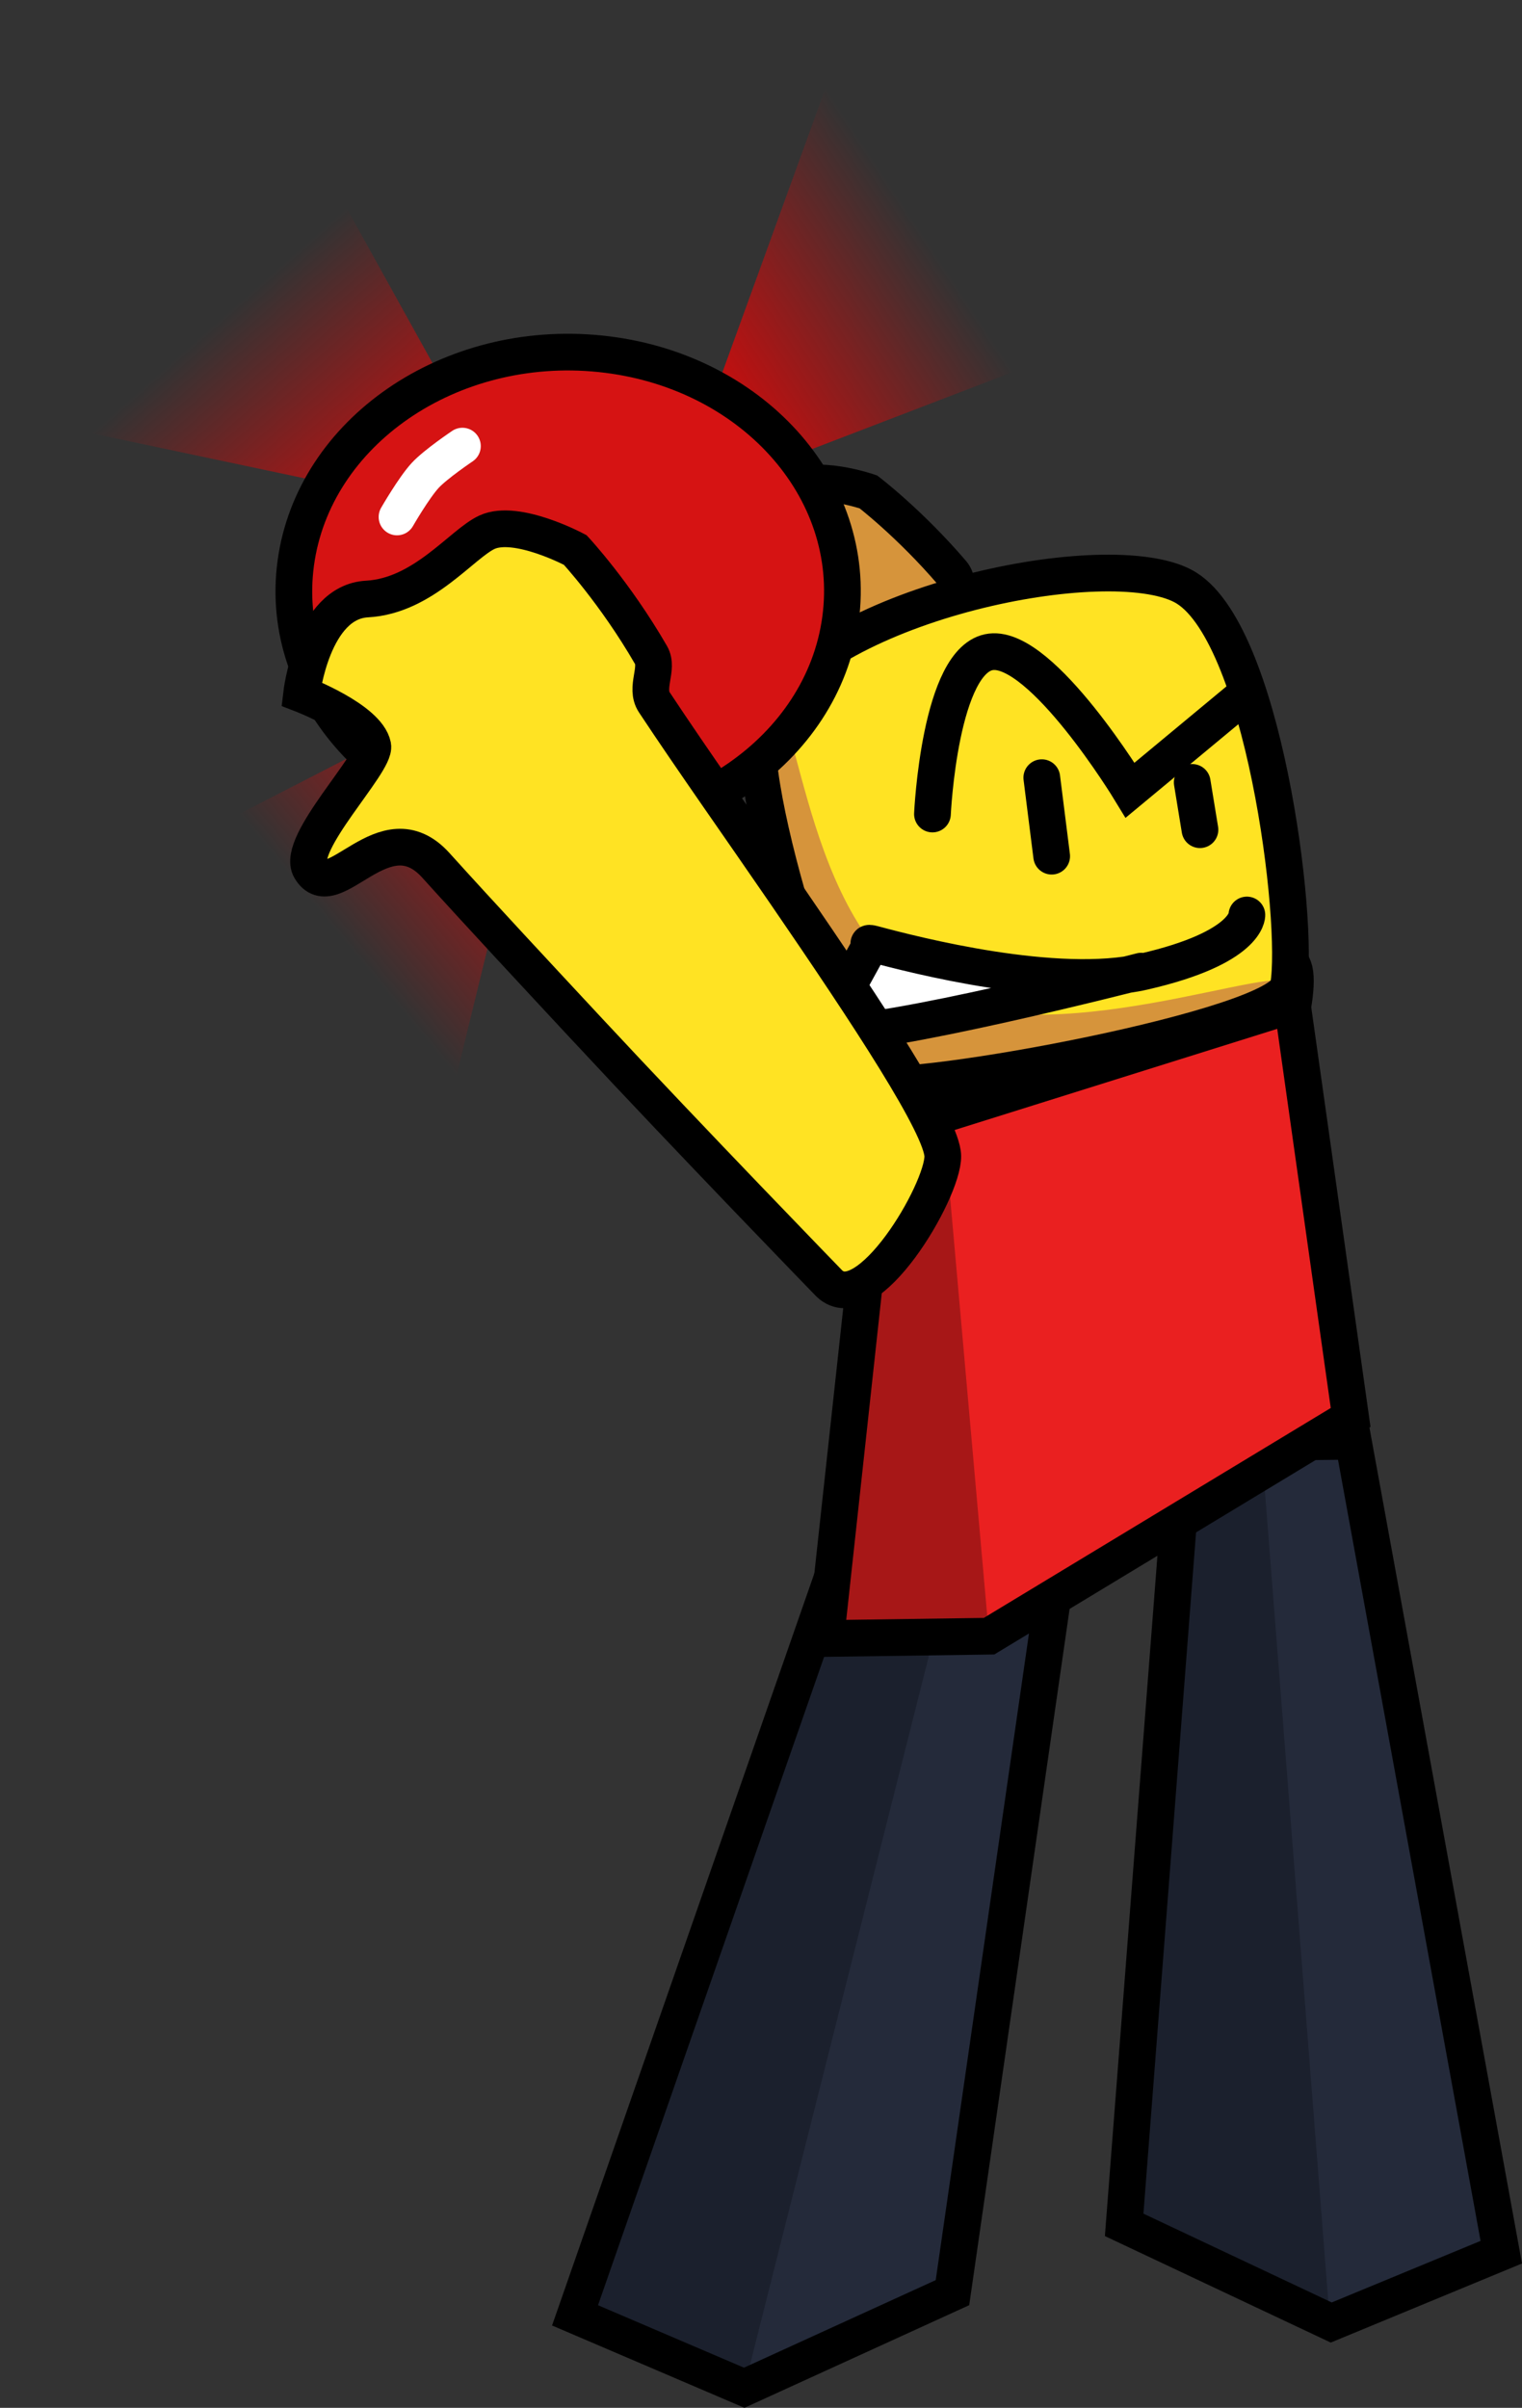<svg version="1.1" xmlns="http://www.w3.org/2000/svg" xmlns:xlink="http://www.w3.org/1999/xlink" width="331.696" height="524.704" viewBox="0,0,331.696,524.704"><rect x="0" y="0" width="331.696" height="524.704" fill="#333333" stroke="none"/><defs><linearGradient x1="136.023" y1="-11.443" x2="85.036" y2="-69.21" gradientUnits="userSpaceOnUse" id="color-1"><stop offset="0" stop-color="#ff0000"/><stop offset="1" stop-color="#ff0000" stop-opacity="0"/></linearGradient><linearGradient x1="226.106" y1="-45.084" x2="283.056" y2="6.814" gradientUnits="userSpaceOnUse" id="color-2"><stop offset="0" stop-color="#ff0000"/><stop offset="1" stop-color="#ff0000" stop-opacity="0"/></linearGradient><linearGradient x1="177.19" y1="-74.071" x2="241.492" y2="-116.521" gradientUnits="userSpaceOnUse" id="color-3"><stop offset="0" stop-color="#ff0000"/><stop offset="1" stop-color="#ff0000" stop-opacity="0"/></linearGradient><linearGradient x1="197.965" y1="19.817" x2="138.645" y2="68.989" gradientUnits="userSpaceOnUse" id="color-4"><stop offset="0" stop-color="#ff0000"/><stop offset="1" stop-color="#ff0000" stop-opacity="0"/></linearGradient></defs><g transform="translate(-51.185,151.187)"><g data-paper-data="{&quot;isPaintingLayer&quot;:true}" fill-rule="nonzero" stroke-linejoin="miter" stroke-miterlimit="10" stroke-dasharray="" stroke-dashoffset="0" style="mix-blend-mode: normal"><g stroke="none" stroke-width="3.5" stroke-linecap="butt"><path d="M118.467,-120.739l46.44,83.803l-113.721,-24.051z" fill="url(#color-1)"/><path d="M255.409,61.664l-55.252,-78.274l115.658,11.579z" fill="url(#color-2)"/><path d="M287.867,-76.243l-89.451,34.323l39.646,-109.266z" fill="url(#color-3)"/><path d="M88.177,33.977l85.202,-43.819l-27.565,112.921z" fill="url(#color-4)"/></g><g fill="#d6943b" stroke="#000000" stroke-width="8" stroke-linecap="round"><g><path d="M318.786,88.599c-8.688,-5.992 -30.108,-21.905 -52.879,-39.256c-12.208,-9.302 -24.806,-19.018 -36.038,-27.841c-11.802,-9.27 -31.656,-28.413 -31.656,-28.413c0,0 -2.268,-18.096 7.353,-20.539c9.92,-2.518 14.403,-13.907 18.366,-16.975c4.663,-3.61 16.494,0.423 16.494,0.423c0,0 9.058,6.911 18.255,17.661c2.014,2.355 0.328,6.495 2.717,8.989c9.857,10.287 21.899,22.32 33.29,33.857c19.566,19.817 37.213,38.173 38.58,43.72c1.665,6.761 -6.064,34.177 -14.481,28.372z" data-paper-data="{&quot;index&quot;:null}"/><path d="M215.706,4.112l43.611,-25.574"/></g><path d="M219.367,8.952c0,0 17.937,-15.226 24.468,-16.53c6.532,-1.304 12.624,0.303 9.356,9.776c-3.268,9.472 -19.153,18.623 -19.153,18.623z"/></g><g stroke-width="8" stroke-linecap="round"><path d="M232.115,193.91l48.302,4.327l-21.656,150.181l-45.388,20.726l-36.868,-15.777z" fill="#242a3a" stroke="none"/><path d="M232.115,193.91l24.377,4.381l-43.119,170.853l-36.868,-15.777z" fill="#1b202d" stroke="none"/><path d="M232.115,193.91l48.302,4.327l-21.656,150.181l-45.388,20.726l-36.868,-15.777z" fill="none" stroke="#000000"/></g><g stroke-width="8" stroke-linecap="round"><path d="M378.366,339.219l-37.058,15.324l-45.131,-21.281l13.16,-170.345l36.777,-0.412z" data-paper-data="{&quot;index&quot;:null}" fill="#242a3a" stroke="none"/><path d="M340.996,354.543l-45.131,-21.281l13.16,-170.345l16.981,0.009z" data-paper-data="{&quot;index&quot;:null}" fill="#1b202d" stroke="none"/><path d="M378.366,339.604l-37.058,15.324l-45.131,-21.281l13.16,-170.345l36.777,-0.412z" data-paper-data="{&quot;index&quot;:null}" fill="none" stroke="#000000"/></g><g stroke-width="8" stroke-linecap="round"><path d="M243.104,95.925l89.734,-28.138l12.694,89.904l-78.801,47.676l-35.588,0.502z" fill="#ea2020" stroke="none"/><path d="M243.104,95.925l13.487,-4.88l10.14,114.322l-35.588,0.502z" fill="#a71717" stroke="none"/><path d="M243.104,95.925l89.734,-28.138l12.694,89.904l-78.801,47.676l-35.588,0.502z" fill="none" stroke="#000000"/></g><g stroke-width="8" stroke-linecap="round"><path d="M240.146,84.979c-7.003,-1.672 -29.093,-71.385 -22.829,-81.193c15.379,-24.079 75.157,-35.913 91.645,-27.291c17.573,9.19 25.479,73.271 23.02,87.194c-1.591,9.009 -81.681,23.713 -91.836,21.289z" fill="#ffe323" stroke="none"/><path d="M240.146,84.979c-7.003,-1.672 -29.093,-71.385 -22.829,-81.193c7.86,-12.306 6.889,43.561 34.428,60.373c26.343,16.082 81.439,-7.276 80.237,-0.469c-1.591,9.009 -81.681,23.713 -91.836,21.289z" fill="#d6943b" stroke="none"/><path d="M240.146,84.979c-7.003,-1.672 -29.093,-71.385 -22.829,-81.193c15.379,-24.079 75.157,-35.913 91.645,-27.291c17.573,9.19 25.479,73.271 23.02,87.194c-1.591,9.009 -81.681,23.713 -91.836,21.289z" fill="none" stroke="#000000"/></g><path d="M254.397,26.202c0,0 1.571,-33.995 12.753,-35.343c11.182,-1.348 30.325,30.151 30.325,30.151l24.672,-20.475" fill="none" stroke="#000000" stroke-width="8" stroke-linecap="round"/><g fill="none" stroke="#000000" stroke-width="8" stroke-linecap="round"><path d="M278.227,18.282l2.155,17.107"/><path d="M312.697,29.619l-1.686,-10.305"/></g><path d="M299.887,60.441c0,0 -57.242,14.704 -69.33,13.54c-0.287,-0.028 10.35,-19.221 10.35,-19.221c0,0 -1.162,-0.715 0.624,-0.235c9.001,2.42 39.926,10.383 58.909,6.021c22.75,-5.228 22.484,-12.341 22.484,-12.341" fill="#ffffff" stroke="#000000" stroke-width="8" stroke-linecap="round"/><g stroke-width="8"><path d="M115.644,-28.471c3.872,-28.57 33.587,-48.996 66.369,-45.621c32.783,3.375 56.219,29.271 52.347,57.841c-3.872,28.57 -33.587,48.996 -66.369,45.621c-32.783,-3.375 -56.219,-29.271 -52.347,-57.841z" fill="#d61313" stroke="#000000" stroke-linecap="butt"/><path d="M137.708,-38.532c0,0 3.675,-6.384 6.136,-9.048c2.277,-2.465 8.119,-6.388 8.119,-6.388" fill="none" stroke="#ffffff" stroke-linecap="round"/></g><path d="M179.104,73.074c-11.113,-11.943 -22.804,-24.479 -32.931,-35.69c-11.277,-12.484 -22.443,9.294 -27.366,0.733c-3.146,-5.472 14.373,-23.109 13.619,-26.777c-1.19,-5.795 -15.526,-11.281 -15.526,-11.281c0,0 2.317,-20.061 14.259,-20.709c12.312,-0.668 20.695,-12.068 26.18,-14.567c6.454,-2.94 19.205,3.88 19.205,3.88c0,0 8.711,9.361 16.529,22.907c1.712,2.967 -1.402,7.1 0.712,10.295c8.347,12.619 18.958,27.596 28.742,41.865c17.992,26.237 34.044,50.583 34.122,57.027c0.092,7.665 -16.497,35.741 -24.762,27.711c0,0 -30.152,-31.07 -52.784,-55.392z" data-paper-data="{&quot;index&quot;:null}" fill="#ffe323" stroke="#000000" stroke-width="8" stroke-linecap="round"/></g></g></svg>